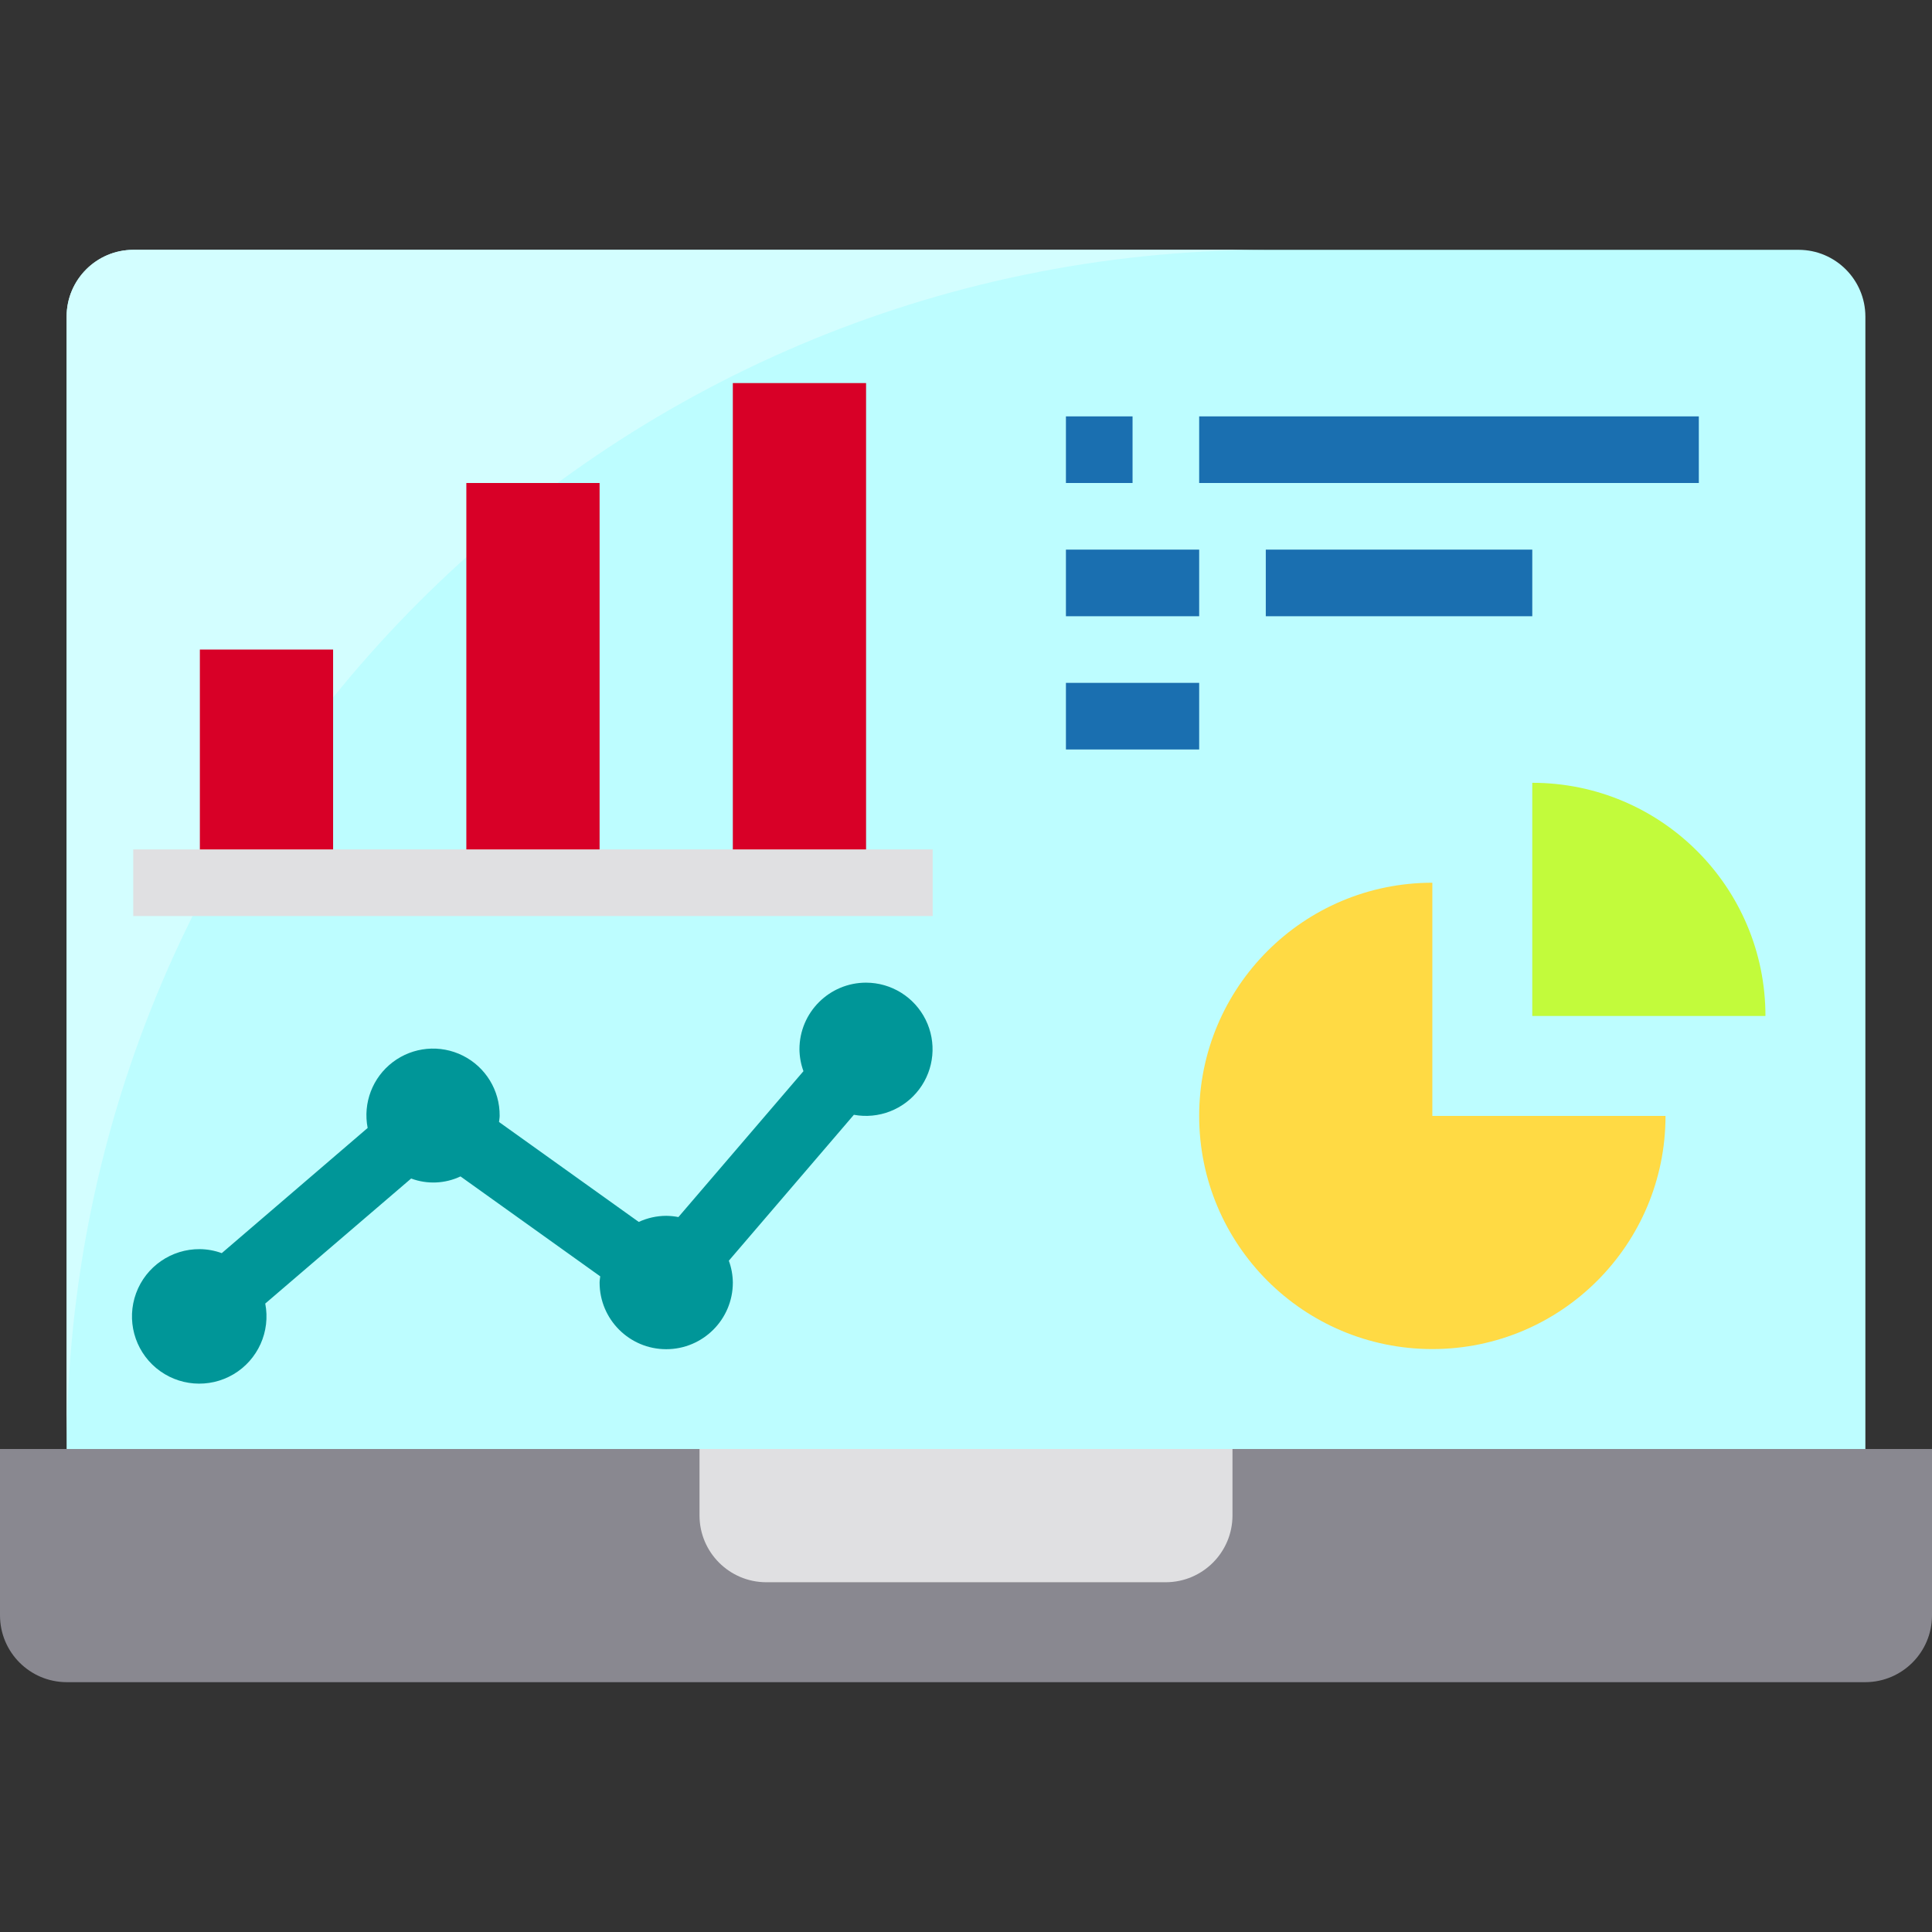 <svg height="464pt" viewBox="0 -60 464 464" width="464pt" xmlns="http://www.w3.org/2000/svg"><rect x="0" y="-60" width="464" height="464" fill="#333333" stroke="none"/><path d="m464 288v40c-.027 8.824-7.176 15.973-16 16h-432c-8.824-.027-15.973-7.176-16-16v-40zm0 0" fill="#898890"/><path d="m448 16v272h-432v-272c.027-8.824 7.176-15.973 16-16h400c8.824.027 15.973 7.176 16 16zm0 0" fill="#bdfdff"/><path d="m304 0h-272c-8.824.027-15.973 7.176-16 16v272c.465-158.863 129.137-287.535 288-288zm0 0" fill="#d3feff"/><path d="m424 184h-56v-56c30.93 0 56 25.07 56 56zm0 0" fill="#c2fb3b"/><path d="m344 208h56c0 30.93-25.07 56-56 56s-56-25.07-56-56 25.07-56 56-56zm0 0" fill="#ffda44"/><path d="m48 96h32v56h-32zm0 0" fill="#d80027"/><path d="m112 56h32v96h-32zm0 0" fill="#d80027"/><path d="m176 32h32v120h-32zm0 0" fill="#d80027"/><path d="m296 288v16c-.027 8.824-7.176 15.973-16 16h-96c-8.824-.027-15.973-7.176-16-16v-16zm0 0" fill="#e0e0e2"/><path d="m32 144h192v16h-192zm0 0" fill="#e0e0e2"/><path d="m208 176c-8.836 0-16 7.164-16 16 .02 1.793.344 3.57.961 5.258l-30.031 35.039c-.965-.188-1.945-.289-2.93-.297-2.277.008-4.527.508-6.594 1.465l-33.559-24c.047-.504.152-.984.152-1.496.051-6.102-3.371-11.699-8.824-14.434-5.453-2.738-11.988-2.133-16.848 1.555s-7.199 9.816-6.031 15.805l-35.039 30.066c-1.688-.617-3.465-.941-5.258-.961-6.828-.062-12.961 4.176-15.316 10.586-2.352 6.41-.418 13.609 4.832 17.98 5.25 4.367 12.68 4.965 18.559 1.488 5.875-3.48 8.934-10.277 7.629-16.984l35.039-30.031c3.859 1.438 8.129 1.254 11.852-.504l33.559 24c-.047.504-.152.984-.152 1.496 0 8.836 7.164 16 16 16s16-7.164 16-16c-.02-1.793-.344-3.57-.961-5.254l30.031-35.043c5.961 1.098 12.031-1.266 15.676-6.109 3.648-4.84 4.246-11.324 1.547-16.75s-8.234-8.863-14.293-8.875zm0 0" fill="#009698"/><g fill="#1a6fb0"><path d="m256 40h16v16h-16zm0 0"/><path d="m288 40h120v16h-120zm0 0"/><path d="m256 72h32v16h-32zm0 0"/><path d="m304 72h64v16h-64zm0 0"/><path d="m256 104h32v16h-32zm0 0"/></g></svg>